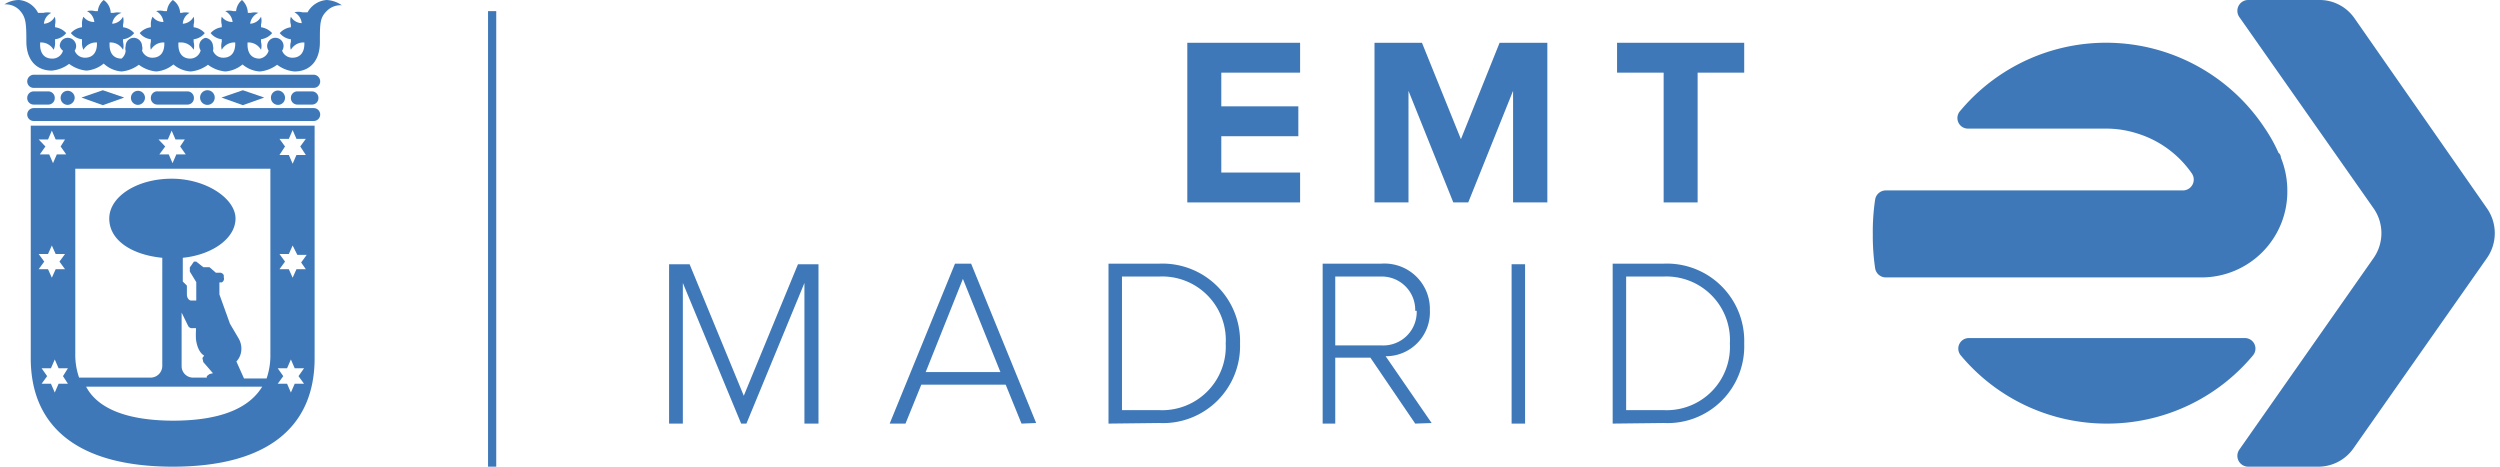 <svg xmlns="http://www.w3.org/2000/svg" width="3cm" height="0.56cm" viewBox="0 0 85.04 15.93"><title>emt</title><path d="M71.75,14.46a6.48,6.48,0,0,0,5-2.32.36.36,0,0,0-.28-.6h-9.4a.36.36,0,0,0-.28.6,6.48,6.48,0,0,0,5,2.32" fill="#3e78b8"/><path d="M79,0H76.59a.37.37,0,0,0-.3.58l4.59,6.54a1.48,1.48,0,0,1,0,1.68l-4.59,6.55a.37.37,0,0,0,.3.58H79a1.46,1.46,0,0,0,1.19-.63l4.56-6.5a1.48,1.48,0,0,0,0-1.68L80.22.62A1.45,1.45,0,0,0,79,0" fill="#3e78b8"/><path d="M77.71,5.38s0-.11-.08-.16a5.16,5.16,0,0,0-.46-.83,6.49,6.49,0,0,0-10.41-.6.36.36,0,0,0,.28.6h4.7a3.49,3.49,0,0,1,1.08.17,3.53,3.53,0,0,1,1.85,1.36.37.37,0,0,1-.29.58H64.22a.37.37,0,0,0-.36.31A7.33,7.33,0,0,0,63.78,8a7.45,7.45,0,0,0,.08,1.16.37.37,0,0,0,.36.31H75A2.93,2.93,0,0,0,77.93,6.5a3,3,0,0,0-.22-1.12" fill="#3e78b8"/><polygon points="40.38 6.91 40.38 1.46 44.23 1.46 44.23 2.48 41.54 2.48 41.54 3.63 44.17 3.63 44.17 4.65 41.54 4.65 41.54 5.89 44.23 5.89 44.23 6.91 40.38 6.91" fill="#3e78b8"/><polygon points="51.5 6.91 51.5 3.1 49.97 6.91 49.46 6.91 47.93 3.1 47.93 6.91 46.77 6.91 46.77 1.46 48.39 1.46 49.72 4.75 51.04 1.46 52.67 1.46 52.67 6.91 51.5 6.91" fill="#3e78b8"/><polygon points="56.64 6.91 56.64 2.48 55.05 2.48 55.05 1.46 59.39 1.46 59.39 2.48 57.8 2.48 57.8 6.91 56.64 6.91" fill="#3e78b8"/><polygon points="27.31 14.46 27.31 9.66 25.33 14.46 25.15 14.46 23.16 9.66 23.16 14.46 22.69 14.46 22.69 9.02 23.39 9.02 25.24 13.51 27.09 9.02 27.79 9.02 27.79 14.46 27.31 14.46" fill="#3e78b8"/><path d="M34.72,14.46l-.54-1.33H31.3l-.54,1.33h-.54L32.45,9H33l2.22,5.44Zm-2-4.94L31.45,12.7H34Z" fill="#3e78b8"/><path d="M37.69,14.46V9h1.73a2.65,2.65,0,0,1,2.76,2.73,2.63,2.63,0,0,1-2.76,2.71Zm4-2.71a2.17,2.17,0,0,0-2.27-2.31H38.15V14h1.27a2.17,2.17,0,0,0,2.27-2.29" fill="#3e78b8"/><path d="M48.16,14.46l-1.53-2.25h-1.2v2.25H45V9h2a1.55,1.55,0,0,1,1.66,1.59,1.5,1.5,0,0,1-1.51,1.57l1.57,2.28Zm0-3.85A1.14,1.14,0,0,0,47,9.44H45.43v2.35H47a1.14,1.14,0,0,0,1.21-1.18" fill="#3e78b8"/><rect x="51.45" y="9.02" width="0.46" height="5.44" fill="#3e78b8"/><path d="M54.9,14.46V9h1.74a2.64,2.64,0,0,1,2.75,2.73,2.62,2.62,0,0,1-2.75,2.71Zm4-2.71a2.17,2.17,0,0,0-2.26-2.31H55.36V14h1.28a2.16,2.16,0,0,0,2.26-2.29" fill="#3e78b8"/><rect x="16.51" y="0.38" width="0.28" height="15.55" fill="#3e78b8"/><path d="M10.53,2.55H1a.23.23,0,0,0-.22.23A.22.22,0,0,0,1,3h9.56a.22.22,0,0,0,.22-.22.23.23,0,0,0-.22-.23" fill="#3e78b8"/><path d="M10.53,3.69H1a.22.22,0,0,0,0,.44h9.56a.22.22,0,1,0,0-.44" fill="#3e78b8"/><path d="M1,3.57h.5a.22.22,0,0,0,.22-.23.22.22,0,0,0-.22-.22H1a.22.22,0,0,0-.22.22A.22.22,0,0,0,1,3.57" fill="#3e78b8"/><path d="M10.53,3.12H10a.22.22,0,0,0-.22.22.22.22,0,0,0,.22.23h.5a.22.22,0,0,0,.22-.23.22.22,0,0,0-.22-.22" fill="#3e78b8"/><path d="M6.25,3.57a.22.22,0,0,0,.22-.23.22.22,0,0,0-.22-.22h-1A.22.22,0,0,0,5,3.34a.22.22,0,0,0,.22.23Z" fill="#3e78b8"/><polygon points="3.36 3.08 2.63 3.33 3.36 3.59 4.09 3.33 3.36 3.08" fill="#3e78b8"/><polygon points="8.14 3.08 7.41 3.33 8.14 3.59 8.87 3.33 8.14 3.08" fill="#3e78b8"/><path d="M9.58,3.34a.25.25,0,0,0-.24-.25.24.24,0,0,0-.24.25.24.24,0,0,0,.24.24.24.24,0,0,0,.24-.24" fill="#3e78b8"/><path d="M7.18,3.34a.25.25,0,1,0-.24.24.25.25,0,0,0,.24-.24" fill="#3e78b8"/><path d="M4.8,3.34a.24.24,0,1,0-.24.24.25.25,0,0,0,.24-.24" fill="#3e78b8"/><path d="M2.4,3.34a.24.24,0,1,0-.24.24.25.25,0,0,0,.24-.24" fill="#3e78b8"/><path d="M11,0a.81.81,0,0,0-.65.42l-.18,0a.53.53,0,0,0-.27,0,.47.47,0,0,1,.25.37A.44.44,0,0,1,9.78.57a.44.44,0,0,0,0,.27V.93a.61.61,0,0,0-.38.2.57.57,0,0,0,.38.21v.09a.44.44,0,0,0,0,.27.49.49,0,0,1,.46-.25h0V1.5c0,.25-.11.47-.41.47a.37.37,0,0,1-.35-.24.28.28,0,0,0,.05-.16.28.28,0,0,0-.56,0,.28.28,0,0,0,.05.16A.37.37,0,0,1,8.71,2c-.3,0-.41-.22-.41-.47V1.45h0a.49.49,0,0,1,.46.25.53.53,0,0,0,0-.27V1.34a.6.6,0,0,0,.38-.21.64.64,0,0,0-.38-.2V.84a.53.53,0,0,0,0-.27.44.44,0,0,1-.37.24A.46.46,0,0,1,8.67.44a.49.49,0,0,0-.26,0h-.1A.61.61,0,0,0,8.11,0a.56.56,0,0,0-.2.38h-.1a.53.53,0,0,0-.27,0,.47.47,0,0,1,.25.37A.44.44,0,0,1,7.42.57a.53.53,0,0,0,0,.27V.93a.61.61,0,0,0-.38.2.57.57,0,0,0,.38.21v.09a.53.53,0,0,0,0,.27.49.49,0,0,1,.46-.25h0V1.5c0,.25-.11.47-.41.47a.37.37,0,0,1-.35-.24.28.28,0,0,0,0-.16.29.29,0,0,0-.28-.28H6.87a.28.28,0,0,0-.17.43A.37.37,0,0,1,6.35,2c-.3,0-.41-.22-.41-.47V1.45H6a.49.49,0,0,1,.46.25.53.53,0,0,0,0-.27V1.34a.57.57,0,0,0,.38-.21.61.61,0,0,0-.38-.2V.84a.53.53,0,0,0,0-.27.44.44,0,0,1-.37.24A.45.45,0,0,1,6.32.44a.53.53,0,0,0-.27,0H6A.56.56,0,0,0,5.75,0a.56.56,0,0,0-.2.38h-.1a.53.53,0,0,0-.27,0,.47.47,0,0,1,.25.37A.44.44,0,0,1,5.06.57.53.53,0,0,0,5,.84V.93a.61.61,0,0,0-.38.2A.57.57,0,0,0,5,1.34v.09a.53.53,0,0,0,0,.27.49.49,0,0,1,.46-.25h0V1.5c0,.25-.11.47-.41.47a.37.37,0,0,1-.35-.24.28.28,0,0,0,0-.16.29.29,0,0,0-.28-.28.28.28,0,0,0-.28.28.34.34,0,0,0,0,.17A.39.39,0,0,1,4,2c-.3,0-.41-.22-.41-.47V1.45h0a.49.49,0,0,1,.46.25.53.53,0,0,0,0-.27V1.34a.57.57,0,0,0,.38-.21.61.61,0,0,0-.38-.2V.84a.53.53,0,0,0,0-.27.44.44,0,0,1-.37.24A.45.45,0,0,1,4,.44a.56.56,0,0,0-.27,0h-.1A.56.56,0,0,0,3.39,0a.56.56,0,0,0-.2.38h-.1a.53.53,0,0,0-.27,0,.47.47,0,0,1,.25.37A.44.44,0,0,1,2.7.57a.53.53,0,0,0-.05.27V.93a.61.61,0,0,0-.38.2.57.57,0,0,0,.38.21v.09a.53.53,0,0,0,.05.27.49.49,0,0,1,.46-.25h0V1.5c0,.25-.11.47-.41.47a.37.37,0,0,1-.35-.24.28.28,0,0,0,.05-.16.29.29,0,0,0-.28-.28.28.28,0,0,0-.2.08.3.3,0,0,0-.08.2A.28.28,0,0,0,2,1.73.37.37,0,0,1,1.63,2c-.3,0-.41-.22-.41-.47V1.45h0a.49.49,0,0,1,.46.25.53.53,0,0,0,.05-.27V1.34a.57.57,0,0,0,.38-.21.61.61,0,0,0-.38-.2V.84A.53.53,0,0,0,1.72.57a.44.44,0,0,1-.37.24A.45.45,0,0,1,1.6.44a.53.53,0,0,0-.27,0l-.18,0A.81.81,0,0,0,.5,0,.92.92,0,0,0,0,.15.66.66,0,0,1,.5.33C.73.57.75.75.75,1.41s.36,1,.87,1a1.16,1.16,0,0,0,.59-.23,1.16,1.16,0,0,0,.59.23,1.05,1.05,0,0,0,.59-.24A1,1,0,0,0,4,2.44a1.16,1.16,0,0,0,.59-.23,1.16,1.16,0,0,0,.59.23,1.05,1.05,0,0,0,.59-.24,1,1,0,0,0,.59.24,1.16,1.16,0,0,0,.59-.23,1.16,1.16,0,0,0,.59.23,1.05,1.05,0,0,0,.59-.24,1,1,0,0,0,.59.24,1.16,1.16,0,0,0,.59-.23,1.16,1.16,0,0,0,.59.23c.51,0,.87-.34.87-1s0-.84.25-1.08a.66.66,0,0,1,.5-.18A1,1,0,0,0,11,0" fill="#3e78b8"/><path d="M10.29,5.29l-.32,0-.13.3-.13-.3-.32,0L9.58,5l-.19-.26.32,0,.13-.3.13.3.32,0L10.1,5Zm0,3.9-.32,0-.13.29-.13-.29-.32,0,.19-.26-.19-.26.32,0,.13-.29L10,8.7l.32,0-.19.26Zm-.06,3.91-.32,0-.13.3-.13-.3-.32,0,.19-.26-.19-.27.32,0,.13-.3.13.3.32,0-.19.27Zm-1.15-1a2.39,2.39,0,0,1-.13.82H8.18l-.26-.58a.63.63,0,0,0,.17-.43A.69.69,0,0,0,8,11.56l-.3-.51-.36-1,0-.41.08,0a.14.14,0,0,0,.07-.17l0-.07a.14.14,0,0,0-.15-.09l-.12,0L7,9.12l-.1,0-.11,0-.24-.19H6.47l-.14.2v.14l.22.36v.63H6.38c-.08,0-.15-.09-.15-.21v-.2l0-.1-.14-.14V8.8c1-.1,1.8-.66,1.8-1.34S6.89,6.1,5.71,6.1s-2.13.61-2.13,1.36S4.36,8.7,5.39,8.8v3.7a.4.4,0,0,1-.4.39H2.55a2.39,2.39,0,0,1-.13-.82V5.76H9.08Zm-2.29.26.33.38L7,12.77l-.09.07,0,.05H6.44a.39.39,0,0,1-.39-.39V10.67l.22.45a.15.15,0,0,0,.17.08l.1,0v.09a2.33,2.33,0,0,0,0,.29c.05.39.21.52.28.56l-.06.08Zm-1,2c-1.86,0-2.68-.55-3-1.16H8.8c-.37.61-1.2,1.16-3.05,1.16M2.17,13.1l-.32,0-.13.3-.13-.3-.32,0,.19-.26-.19-.27.32,0,.13-.3.13.3.32,0L2,12.84Zm-1-4.43.32,0,.13-.29.13.29.32,0-.19.26.19.26-.32,0-.13.29-.13-.29-.32,0,.19-.26Zm0-3.91.32,0,.13-.3.13.3.32,0L1.92,5l.19.27-.32,0-.13.3-.13-.3-.32,0L1.4,5Zm4.09,0,.32,0,.13-.3.13.3.32,0L6,5l.19.27-.32,0-.13.3-.13-.3-.32,0L5.49,5ZM.9,4.29v7.94c0,2.36,1.64,3.7,4.85,3.7s4.84-1.34,4.84-3.7V4.29Z" fill="#3e78b8"/></svg>